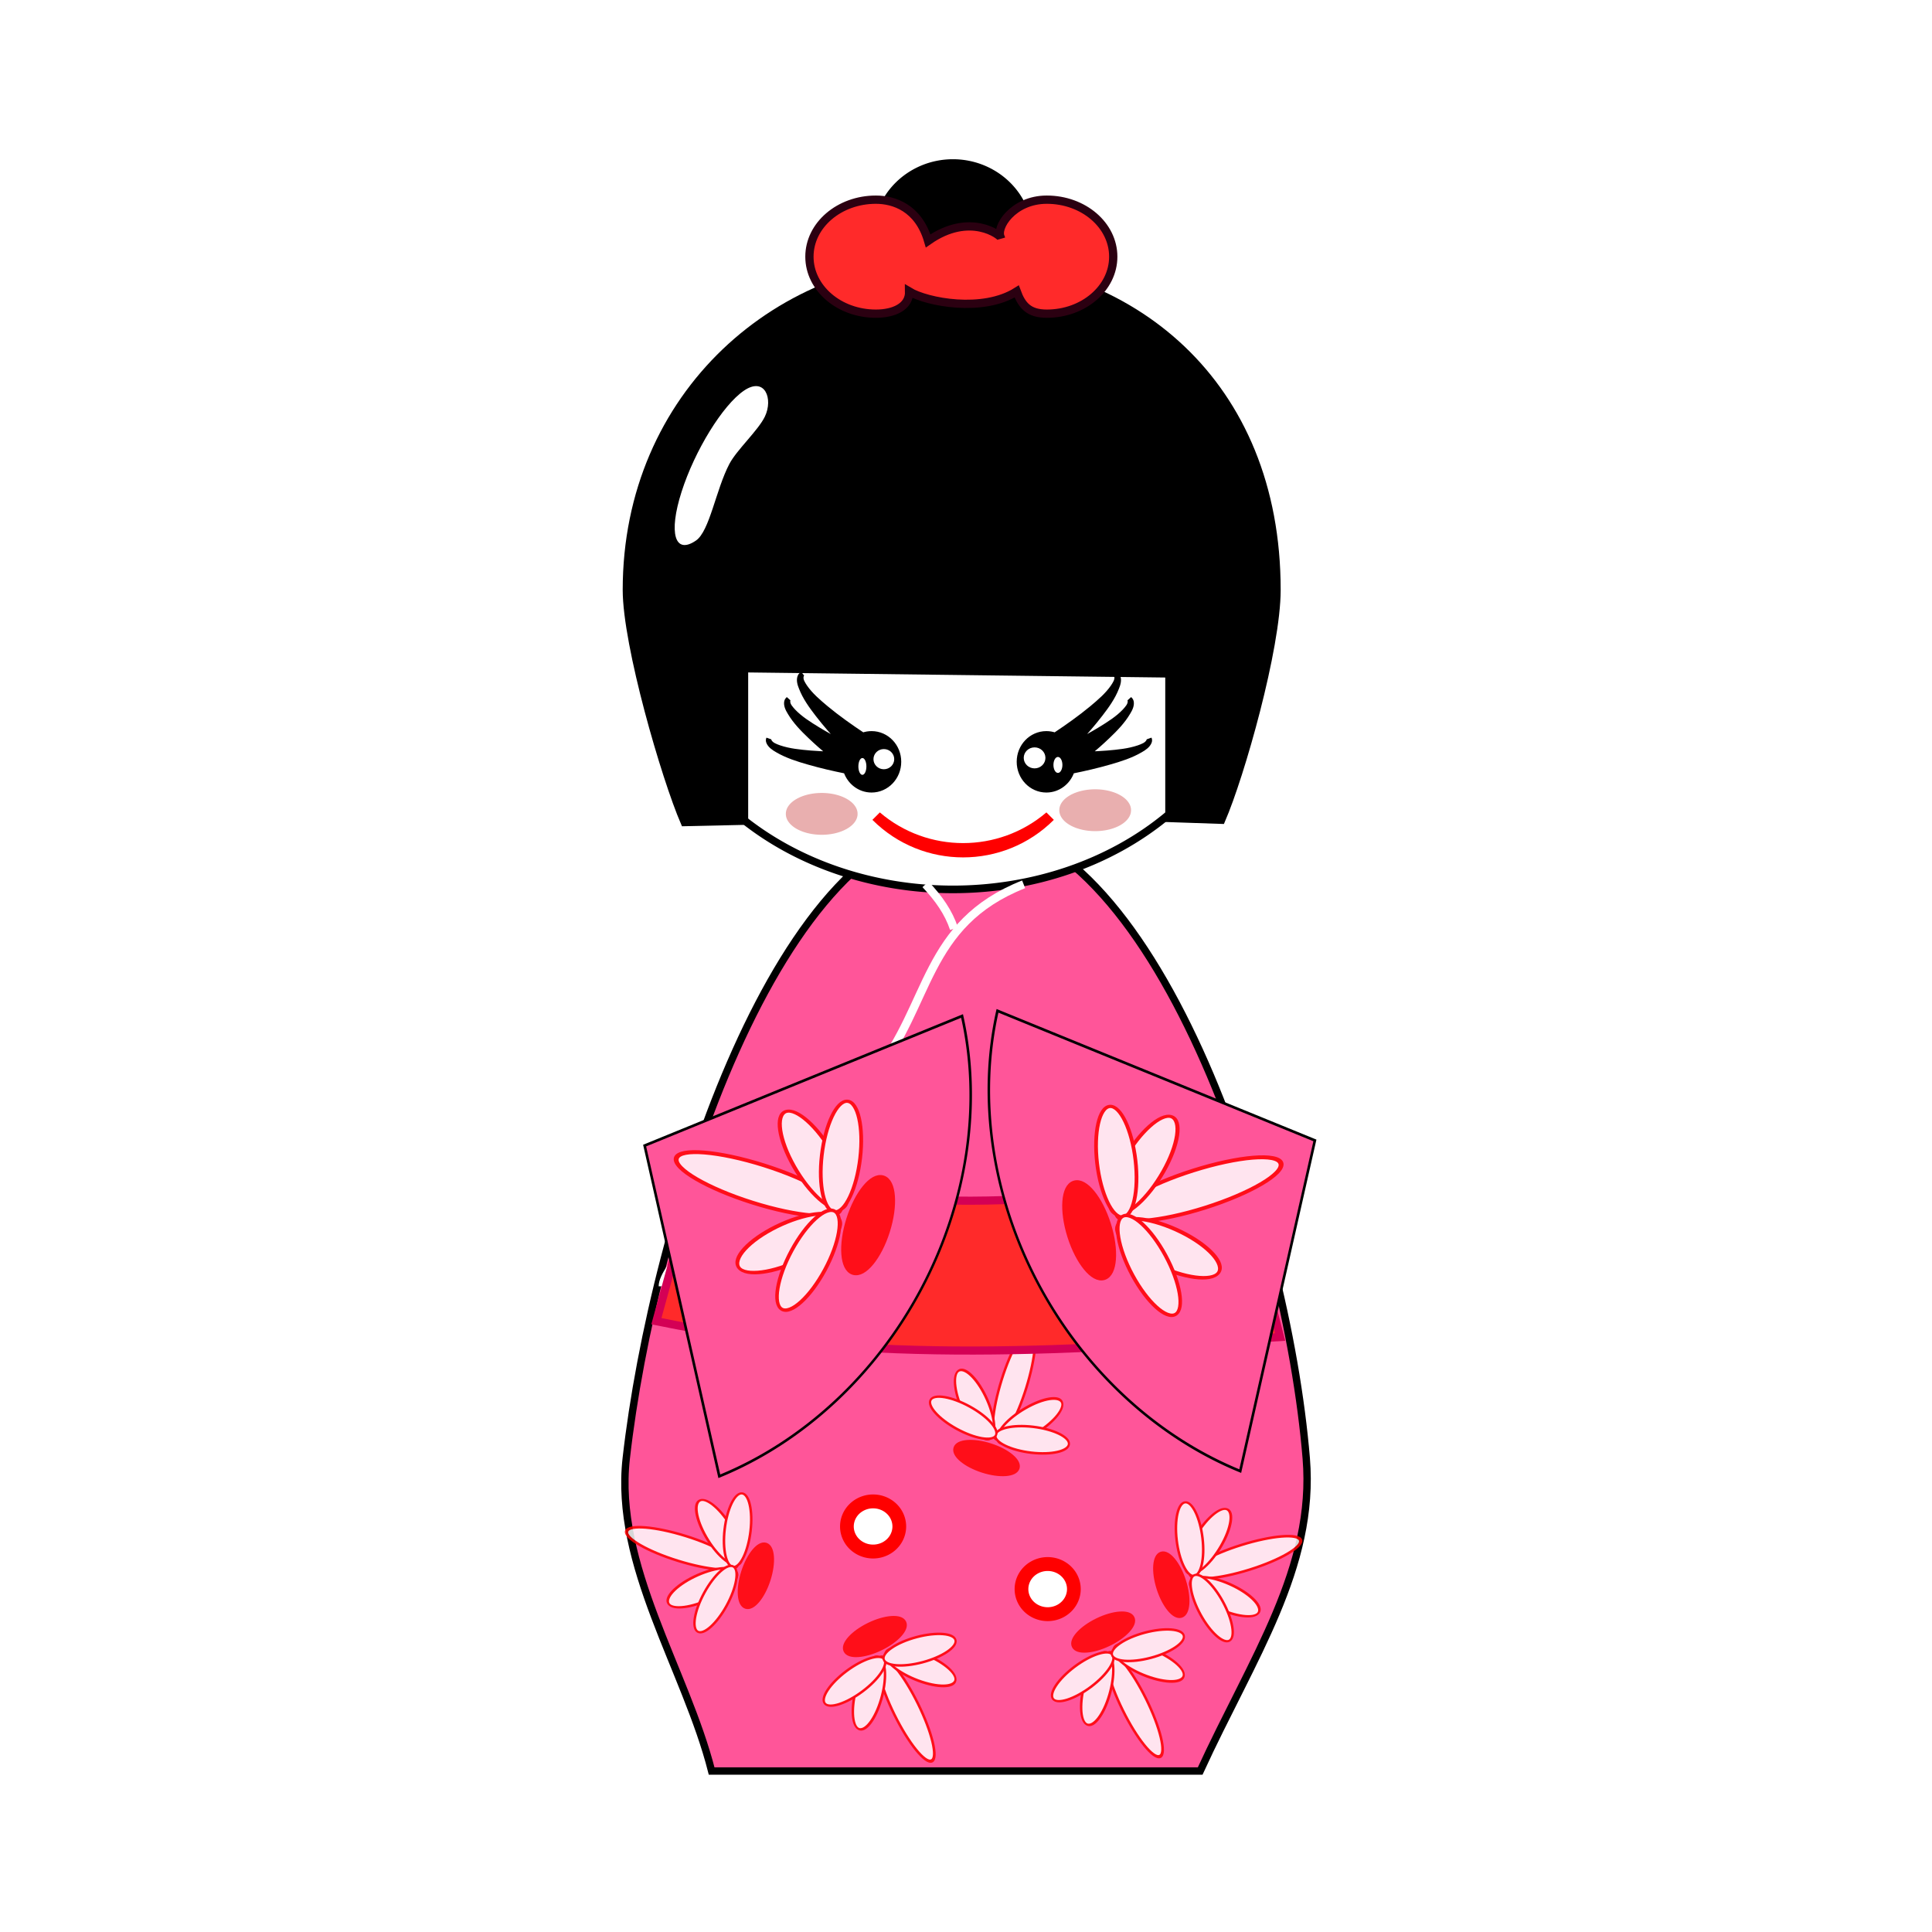 <svg:svg xmlns:dc="http://purl.org/dc/elements/1.1/" xmlns:ns1="http://sodipodi.sourceforge.net/DTD/sodipodi-0.dtd" xmlns:ns2="http://www.inkscape.org/namespaces/inkscape" xmlns:ns3="http://www.w3.org/1999/xlink" xmlns:ns5="http://creativecommons.org/ns#" xmlns:rdf="http://www.w3.org/1999/02/22-rdf-syntax-ns#" xmlns:svg="http://www.w3.org/2000/svg" height="478.731" id="svg2" version="1.1" viewBox="-135.998 -41.876 478.731 478.731" width="478.731" ns1:docname="Novo documento 1.2011_07_25_19_40_46.0.svg" ns2:version="0.48.1 r9760">
  <svg:title id="title3037">Kokeshis Japanese</svg:title>
  <svg:defs id="defs4">
    <svg:filter color-interpolation-filters="sRGB" id="filter3937" ns2:collect="always">
      <svg:feGaussianBlur id="feGaussianBlur3939" stdDeviation="1.862" ns2:collect="always" />
    </svg:filter>
    <svg:filter height="1.065" id="filter3914" width="1.269" x="-.134" y="-.033" ns2:collect="always">
      <svg:feGaussianBlur id="feGaussianBlur3916" stdDeviation="2.081" ns2:collect="always" />
    </svg:filter>
  </svg:defs>
  <ns1:namedview bordercolor="#666666" borderopacity="1.0" id="base" pagecolor="#ffffff" showgrid="false" showguides="true" ns2:current-layer="layer1" ns2:cx="191.9207" ns2:cy="133.58725" ns2:document-units="px" ns2:guide-bbox="true" ns2:pageopacity="0.0" ns2:pageshadow="2" ns2:snap-global="false" ns2:window-height="720" ns2:window-maximized="1" ns2:window-width="1024" ns2:window-x="-3" ns2:window-y="-3" ns2:zoom="0.90156115" />
  <svg:g id="layer1" transform="translate(0 -652.36)" ns2:groupmode="layer" ns2:label="Camada 1">
    <svg:path d="m103.44 813.91c-46.532 0-77.591 99.022-84.259 157.93-3.006 26.556 14.77 52.359 21.156 77.481h121.06c12.872-28.034 28.516-50.381 26.281-77.481-4.872-59.07-37.708-157.93-84.24-157.93z" id="path2985" style="stroke:#000000;stroke-width:1.824;fill:#ff5599" ns1:nodetypes="saccas" ns2:connector-curvature="0" />
    <svg:path d="m606.66 349.76a38.174 36.11 0 1 1 -76.348 0 38.174 36.11 0 1 1 76.348 0z" id="path4046" style="stroke:#ff0000;stroke-width:20;fill:#ffffff" transform="matrix(.17 0 0 .172 -16.295 928.57)" ns1:cx="568.48193" ns1:cy="349.75568" ns1:rx="38.173923" ns1:ry="36.110466" ns1:type="arc" />
    <svg:path d="m437.14 406.65a120 100 0 1 1 -240 0 120 100 0 1 1 240 0z" id="path3782" style="stroke:#000000;stroke-width:3.036;fill:#ffffff" transform="matrix(.625 0 0 .621 -98.087 516.24)" ns1:cx="317.14285" ns1:cy="406.64789" ns1:rx="120" ns1:ry="100" ns1:type="arc" />
    <svg:path d="m100.79 675.56c-43.467-0.57-81.542 32.622-81.542 81.085 0 13.721 9.585 46.582 14.356 57.621l14.844-0.332v-37.782l105.24 1.281v35.818l12.977 0.443c4.772-11.038 13.729-42.506 13.729-57.049 0-51.366-36.135-80.515-79.601-81.085z" id="path3758" style="stroke:#000000;stroke-width:1.892;fill:#000000" ns1:nodetypes="zsccccccsz" ns2:connector-curvature="0" />
    <svg:g id="g3906" transform="matrix(.641 0 0 .571 -104.88 539.93)">
      <svg:path d="m382.76 416.08c0.004 0.004-0.004 0.026 0 0.031 0.065 0.06 0.107 0.117 0.156 0.188 0.185 0.26 0.271 0.568 0.312 0.875 0.218 1.547-0.638 2.955-1.438 4.344-2.16 3.53-5.145 6.393-8.219 9.281-4.501 4.184-9.315 7.999-14.25 11.688-1.058-0.424-2.196-0.656-3.375-0.656-5.783 0-10.469 5.497-10.469 12.312 0 6.816 4.686 12.344 10.469 12.344 4.547 0 8.397-3.415 9.844-8.188 4.887-1.108 9.735-2.362 14.5-3.906 4.082-1.308 8.323-2.812 11.969-5.219 1.395-0.875 2.922-2.044 3.438-3.656 0.105-0.329 0.155-0.67 0.094-1-0.017-0.091-0.028-0.199-0.062-0.281-0.003-0.005-0.028 0.005-0.031 0 0.015 0.087 0.004 0.196 0 0.281-0.012 0.319-0.127 0.607-0.281 0.875-0.774 1.357-2.299 1.953-3.781 2.562-3.868 1.471-7.989 1.908-12.188 2.312-2.464 0.224-4.938 0.346-7.406 0.438 2.58-2.412 5.095-4.887 7.5-7.469 2.932-3.126 5.889-6.532 7.906-10.406 0.794-1.442 1.583-3.215 1.25-4.875-0.068-0.338-0.224-0.647-0.438-0.906-0.059-0.071-0.117-0.132-0.188-0.188 0.056 0.069 0.087 0.142 0.125 0.219 0.144 0.284 0.192 0.597 0.188 0.906-0.017 1.562-1.095 2.84-2.094 4.094-2.666 3.165-6.058 5.544-9.531 7.938-3.041 2.072-6.159 3.975-9.344 5.812 3.28-3.963 6.474-8.034 9.375-12.281 2.429-3.531 4.838-7.304 6.25-11.438 0.568-1.545 1.078-3.409 0.5-5-0.118-0.324-0.312-0.651-0.562-0.875-0.069-0.061-0.141-0.112-0.219-0.156z" id="path3840" style="stroke:#000000;stroke-width:2;fill:#000000" ns2:connector-curvature="0" />
      <svg:path d="m593.12 480.4c0 3.626-1.633 6.566-3.648 6.566s-3.648-2.94-3.648-6.566c0-3.626 1.633-6.566 3.648-6.566s3.648 2.94 3.648 6.566z" id="path3859" style="fill:#ffffff" transform="matrix(1.15 0 0 .694 -326.5 119.05)" ns1:cx="589.4696" ns1:cy="480.40155" ns1:rx="3.6477079" ns1:ry="6.5658746" ns1:type="arc" />
      <svg:path d="m593.12 480.4c0 3.626-1.633 6.566-3.648 6.566s-3.648-2.94-3.648-6.566c0-3.626 1.633-6.566 3.648-6.566s3.648 2.94 3.648 6.566z" id="path3861" style="fill:#ffffff" transform="matrix(0.475 0 0 .528 80.416 201.86)" ns1:cx="589.4696" ns1:cy="480.40155" ns1:rx="3.6477079" ns1:ry="6.5658746" ns1:type="arc" />
      <svg:path d="m261.56 416.08c-0.004 0.004 0.004 0.026 0 0.031-0.065 0.06-0.107 0.117-0.156 0.188-0.185 0.26-0.271 0.568-0.312 0.875-0.218 1.547 0.638 2.955 1.438 4.344 2.16 3.53 5.145 6.393 8.219 9.281 4.501 4.184 9.315 7.999 14.25 11.688 1.058-0.424 2.196-0.656 3.375-0.656 5.783 0 10.469 5.497 10.469 12.312 0 6.816-4.686 12.344-10.469 12.344-4.547 0-8.397-3.415-9.844-8.188-4.887-1.108-9.735-2.362-14.5-3.906-4.082-1.308-8.323-2.812-11.969-5.219-1.395-0.875-2.922-2.044-3.438-3.656-0.105-0.329-0.155-0.67-0.094-1 0.017-0.091 0.028-0.199 0.062-0.281 0.003-0.005 0.028 0.005 0.031 0-0.015 0.087-0.004 0.196 0 0.281 0.012 0.319 0.127 0.607 0.281 0.875 0.774 1.357 2.299 1.953 3.781 2.562 3.868 1.471 7.989 1.908 12.188 2.312 2.464 0.224 4.938 0.346 7.406 0.438-2.58-2.412-5.095-4.887-7.5-7.469-2.932-3.126-5.889-6.532-7.906-10.406-0.794-1.442-1.583-3.215-1.25-4.875 0.068-0.338 0.224-0.647 0.438-0.906 0.059-0.071 0.117-0.132 0.188-0.188-0.056 0.069-0.087 0.142-0.125 0.219-0.144 0.284-0.192 0.597-0.188 0.906 0.017 1.562 1.095 2.84 2.094 4.094 2.666 3.165 6.058 5.544 9.531 7.938 3.041 2.072 6.159 3.975 9.344 5.812-3.28-3.963-6.474-8.034-9.375-12.281-2.429-3.531-4.838-7.304-6.25-11.438-0.568-1.545-1.078-3.409-0.5-5 0.118-0.324 0.312-0.651 0.562-0.875 0.069-0.061 0.141-0.112 0.219-0.156z" id="path3870" style="stroke:#000000;stroke-width:2;fill:#000000" ns2:connector-curvature="0" />
      <svg:path d="m593.12 480.4c0 3.626-1.633 6.566-3.648 6.566s-3.648-2.94-3.648-6.566c0-3.626 1.633-6.566 3.648-6.566s3.648 2.94 3.648 6.566z" id="path3872" style="fill:#ffffff" transform="matrix(-1.1 0 0 .667 941.54 132.58)" ns1:cx="589.4696" ns1:cy="480.40155" ns1:rx="3.6477079" ns1:ry="6.5658746" ns1:type="arc" />
      <svg:path d="m593.12 480.4c0 3.626-1.633 6.566-3.648 6.566s-3.648-2.94-3.648-6.566c0-3.626 1.633-6.566 3.648-6.566s3.648 2.94 3.648 6.566z" id="path3874" style="fill:#ffffff" transform="matrix(-0.425 0 0 .556 535.35 189.06)" ns1:cx="589.4696" ns1:cy="480.40155" ns1:rx="3.6477079" ns1:ry="6.5658746" ns1:type="arc" />
    </svg:g>
    <svg:path d="m82.02 811.79-1.843 1.845c12.414 12.404 32.541 12.404 44.955 0l-1.843-1.845c-11.861 10.135-29.411 10.14-41.27 0z" id="path3914" style="fill:#ff0000" ns2:connector-curvature="0" />
    <svg:path d="m61.904 631.42a27.857 22.698 0 1 1 -55.713 0 27.857 22.698 0 1 1 55.713 0z" id="path3919" style="filter:url(#filter3937);fill:#e9afaf" transform="matrix(.319 0 0 .227 56.753 668.82)" ns1:cx="34.047012" ns1:cy="631.4173" ns1:rx="27.856646" ns1:ry="22.698008" ns1:type="arc" />
    <svg:use height="1052.362" id="use3923" transform="translate(67.761 -.906)" width="744.094" x="0" y="0" ns3:href="#path3919" />
    <svg:path d="m-280.63 545.78a29.92 29.92 0 1 1 -59.84 0 29.92 29.92 0 1 1 59.84 0z" id="path3949" style="stroke:#000000;stroke-width:2;fill:#000000" transform="matrix(.641 0 0 .621 299.19 330.21)" ns1:cx="-310.55002" ns1:cy="545.78394" ns1:rx="29.920101" ns1:ry="29.920101" ns1:type="arc" />
    <svg:path d="m571.58 399.28c0 25.641-5.081 46.428-11.349 46.428-4.063 0-1.375-29.552-3.38-42.679-1.088-7.126-6.847-10.956-7.702-18.287-1.092-9.358 4.814-31.889 11.082-31.889 6.268 0 11.349 20.786 11.349 46.428z" id="path3962" style="filter:url(#filter3914);fill:#ffffff" transform="matrix(-.837 .571 -.128 .4 562.41 246.26)" ns1:nodetypes="ssssss" ns2:connector-curvature="0" />
    <svg:path d="m117.65 177.25c-24.756 9.813-22.999 29.827-36.863 47.059-5.299 6.587-52.549 43.314-52.549 52.549" id="path3039" style="stroke:#ffffff;stroke-width:2.05;fill:none" transform="translate(0 652.36)" ns1:nodetypes="csc" ns2:connector-curvature="0" />
    <svg:path d="m93.333 177.25c3.298 3.512 5.715 6.949 7.059 10.98" id="path3041" style="stroke:#ffffff;stroke-width:2.05;fill:none" transform="translate(0 652.36)" ns2:connector-curvature="0" />
    <svg:use height="400" id="use3130" transform="matrix(0 1 -1 0 1109.4 920.47)" width="200" x="0" y="0" ns3:href="#use3126" />
    <svg:path d="m37.202 899.4c45.611 12.305 89.832 10.123 133.44 1.57l10.555 40.819c-50.346 2.957-100.32 7.275-154.55-3.925z" id="path3093" style="stroke:#d40055;stroke-width:2.011;fill:#ff2a2a" ns1:nodetypes="ccccc" ns2:connector-curvature="0" />
    <svg:use height="1052.362" id="use3945" style="fill:#ffccaa" transform="matrix(-1 0 0 1 213.56 -1.281)" width="744.094" x="0" y="0" ns2:transform-center-x="17.677746" ns2:transform-center-y="17.010521" ns3:href="#path3941" />
    <svg:path d="m117.62 437.45a130 125.87 0 0 1 -130 125.87l-0-125.87z" id="path3941" style="stroke:#000000;fill:#ff5599" transform="matrix(.605 -.247 .147 .651 -33.078 606.51)" ns1:cx="-12.380732" ns1:cy="437.45251" ns1:end="1.5707963" ns1:rx="129.99768" ns1:ry="125.87077" ns1:start="0" ns1:type="arc" ns2:transform-center-x="-13.466231" ns2:transform-center-y="38.135635" />
    <svg:g id="g4088" style="opacity:.836" transform="matrix(.611 -.193 .187 .592 -198.71 616.74)">
      <svg:path d="m649.99 543.72c0 8.547-23.096 15.476-51.586 15.476s-51.586-6.929-51.586-15.476c0-8.547 23.096-15.476 51.586-15.476s51.586 6.929 51.586 15.476z" id="path4009" style="stroke:#ff0000;stroke-width:3;fill:#ffffff" transform="matrix(.643 0 0 .503 15.163 344.05)" ns1:cx="598.40204" ns1:cy="543.72046" ns1:rx="51.58638" ns1:ry="15.475914" ns1:type="arc" />
      <svg:path d="m649.99 543.72c0 8.547-23.096 15.476-51.586 15.476s-51.586-6.929-51.586-15.476c0-8.547 23.096-15.476 51.586-15.476s51.586 6.929 51.586 15.476z" id="path4011" style="stroke:#ff0000;stroke-width:3;fill:#ffffff" transform="matrix(.307 -.294 .417 .308 -28.143 610.27)" ns1:cx="598.40204" ns1:cy="543.72046" ns1:rx="51.58638" ns1:ry="15.475914" ns1:type="arc" ns2:transform-center-x="-14.588523" ns2:transform-center-y="-15.546516" />
      <svg:path d="m649.99 543.72c0 8.547-23.096 15.476-51.586 15.476s-51.586-6.929-51.586-15.476c0-8.547 23.096-15.476 51.586-15.476s51.586 6.929 51.586 15.476z" id="path4013" style="stroke:#ff0000;stroke-width:3;fill:#ffffff" transform="matrix(.079 -.423 0.468 .114 70.847 788.3)" ns1:cx="598.40204" ns1:cy="543.72046" ns1:rx="51.58638" ns1:ry="15.475914" ns1:type="arc" ns2:transform-center-x="-4.3647985" ns2:transform-center-y="-23.040832" />
      <svg:path d="m649.99 543.72c0 8.547-23.096 15.476-51.586 15.476s-51.586-6.929-51.586-15.476c0-8.547 23.096-15.476 51.586-15.476s51.586 6.929 51.586 15.476z" id="path4015" style="stroke:#ff0000;stroke-width:3;fill:#ffffff" transform="matrix(.301 .298 .423 -.303 -28.364 622.78)" ns1:cx="598.40204" ns1:cy="543.72046" ns1:rx="51.58638" ns1:ry="15.475914" ns1:type="arc" ns2:transform-center-x="-14.358306" ns2:transform-center-y="15.759379" />
      <svg:path d="m649.99 543.72c0 8.547-23.096 15.476-51.586 15.476s-51.586-6.929-51.586-15.476c0-8.547 23.096-15.476 51.586-15.476s51.586 6.929 51.586 15.476z" id="path4017" style="stroke:#ff0000;stroke-width:3;fill:#ffffff" transform="matrix(.079 .423 0.468 -.114 70.847 449.4)" ns1:cx="598.40204" ns1:cy="543.72046" ns1:rx="51.58638" ns1:ry="15.475914" ns1:type="arc" ns2:transform-center-x="-4.3648269" ns2:transform-center-y="23.040831" />
      <svg:path d="m606.61 592.39c0 19.138-4.981 34.653-11.126 34.653-6.144 0-11.126-15.515-11.126-34.653s4.981-34.653 11.126-34.653c6.144 0 11.126 15.515 11.126 34.653z" id="path4019" style="stroke:#ff0000;stroke-width:3;fill:#ff0000" transform="matrix(.696 0 0 .574 -59.868 279.97)" ns1:cx="595.48834" ns1:cy="592.38623" ns1:rx="11.125509" ns1:ry="34.653225" ns1:type="arc" />
    </svg:g>
    <svg:use height="1052.362" id="use4096" transform="matrix(-1 0 0 1 213 -1.281)" width="744.094" x="0" y="0" ns3:href="#g4088" />
    <svg:path d="m81.041 659.96c-9.097 0-16.469 6.328-16.469 14.125s7.372 14.125 16.469 14.125c4.414 0 8.331-1.696 8.238-5.506 4.418 2.659 18.243 5.324 26.653 0 1.293 3.533 3.039 5.506 7.453 5.506 9.097 0 16.469-6.328 16.469-14.125s-7.372-14.125-16.469-14.125c-8.403 0-12.792 7.004-11.375 9.428-0.012-0.48-7.607-6.526-18.025 0.784-2.403-8.247-8.529-10.212-12.944-10.212z" id="rect3113" style="stroke:#2b0011;stroke-width:2.05;fill:#ff2a2a" ns1:nodetypes="sssccsssccs" ns2:connector-curvature="0" />
    <svg:use height="1052.362" id="use3126" style="opacity:.756" transform="matrix(-.674 0 0 .665 141.54 392.24)" width="744.094" x="0" y="0" ns3:href="#g4088" />
    <svg:use height="400" id="use3128" transform="matrix(-1 0 0 1 205.54 2.218)" width="200" x="0" y="0" ns3:href="#use3126" />
    <svg:use height="400" id="use3132" transform="matrix(-.69 -.724 .724 -.69 -608.5 1743.8)" width="200" x="0" y="0" ns3:href="#use3126" />
    <svg:path d="m606.66 349.76a38.174 36.11 0 1 1 -76.348 0 38.174 36.11 0 1 1 76.348 0z" id="path3134" style="stroke:#ff0000;stroke-width:20;fill:#ffffff" transform="matrix(.17 0 0 .172 26.964 944.09)" ns1:cx="568.48193" ns1:cy="349.75568" ns1:rx="38.173923" ns1:ry="36.110466" ns1:type="arc" />
    <svg:use height="400" id="use3136" transform="translate(56.569 -1.109)" width="200" x="0" y="0" ns3:href="#use3132" />
  </svg:g>
</svg:svg>